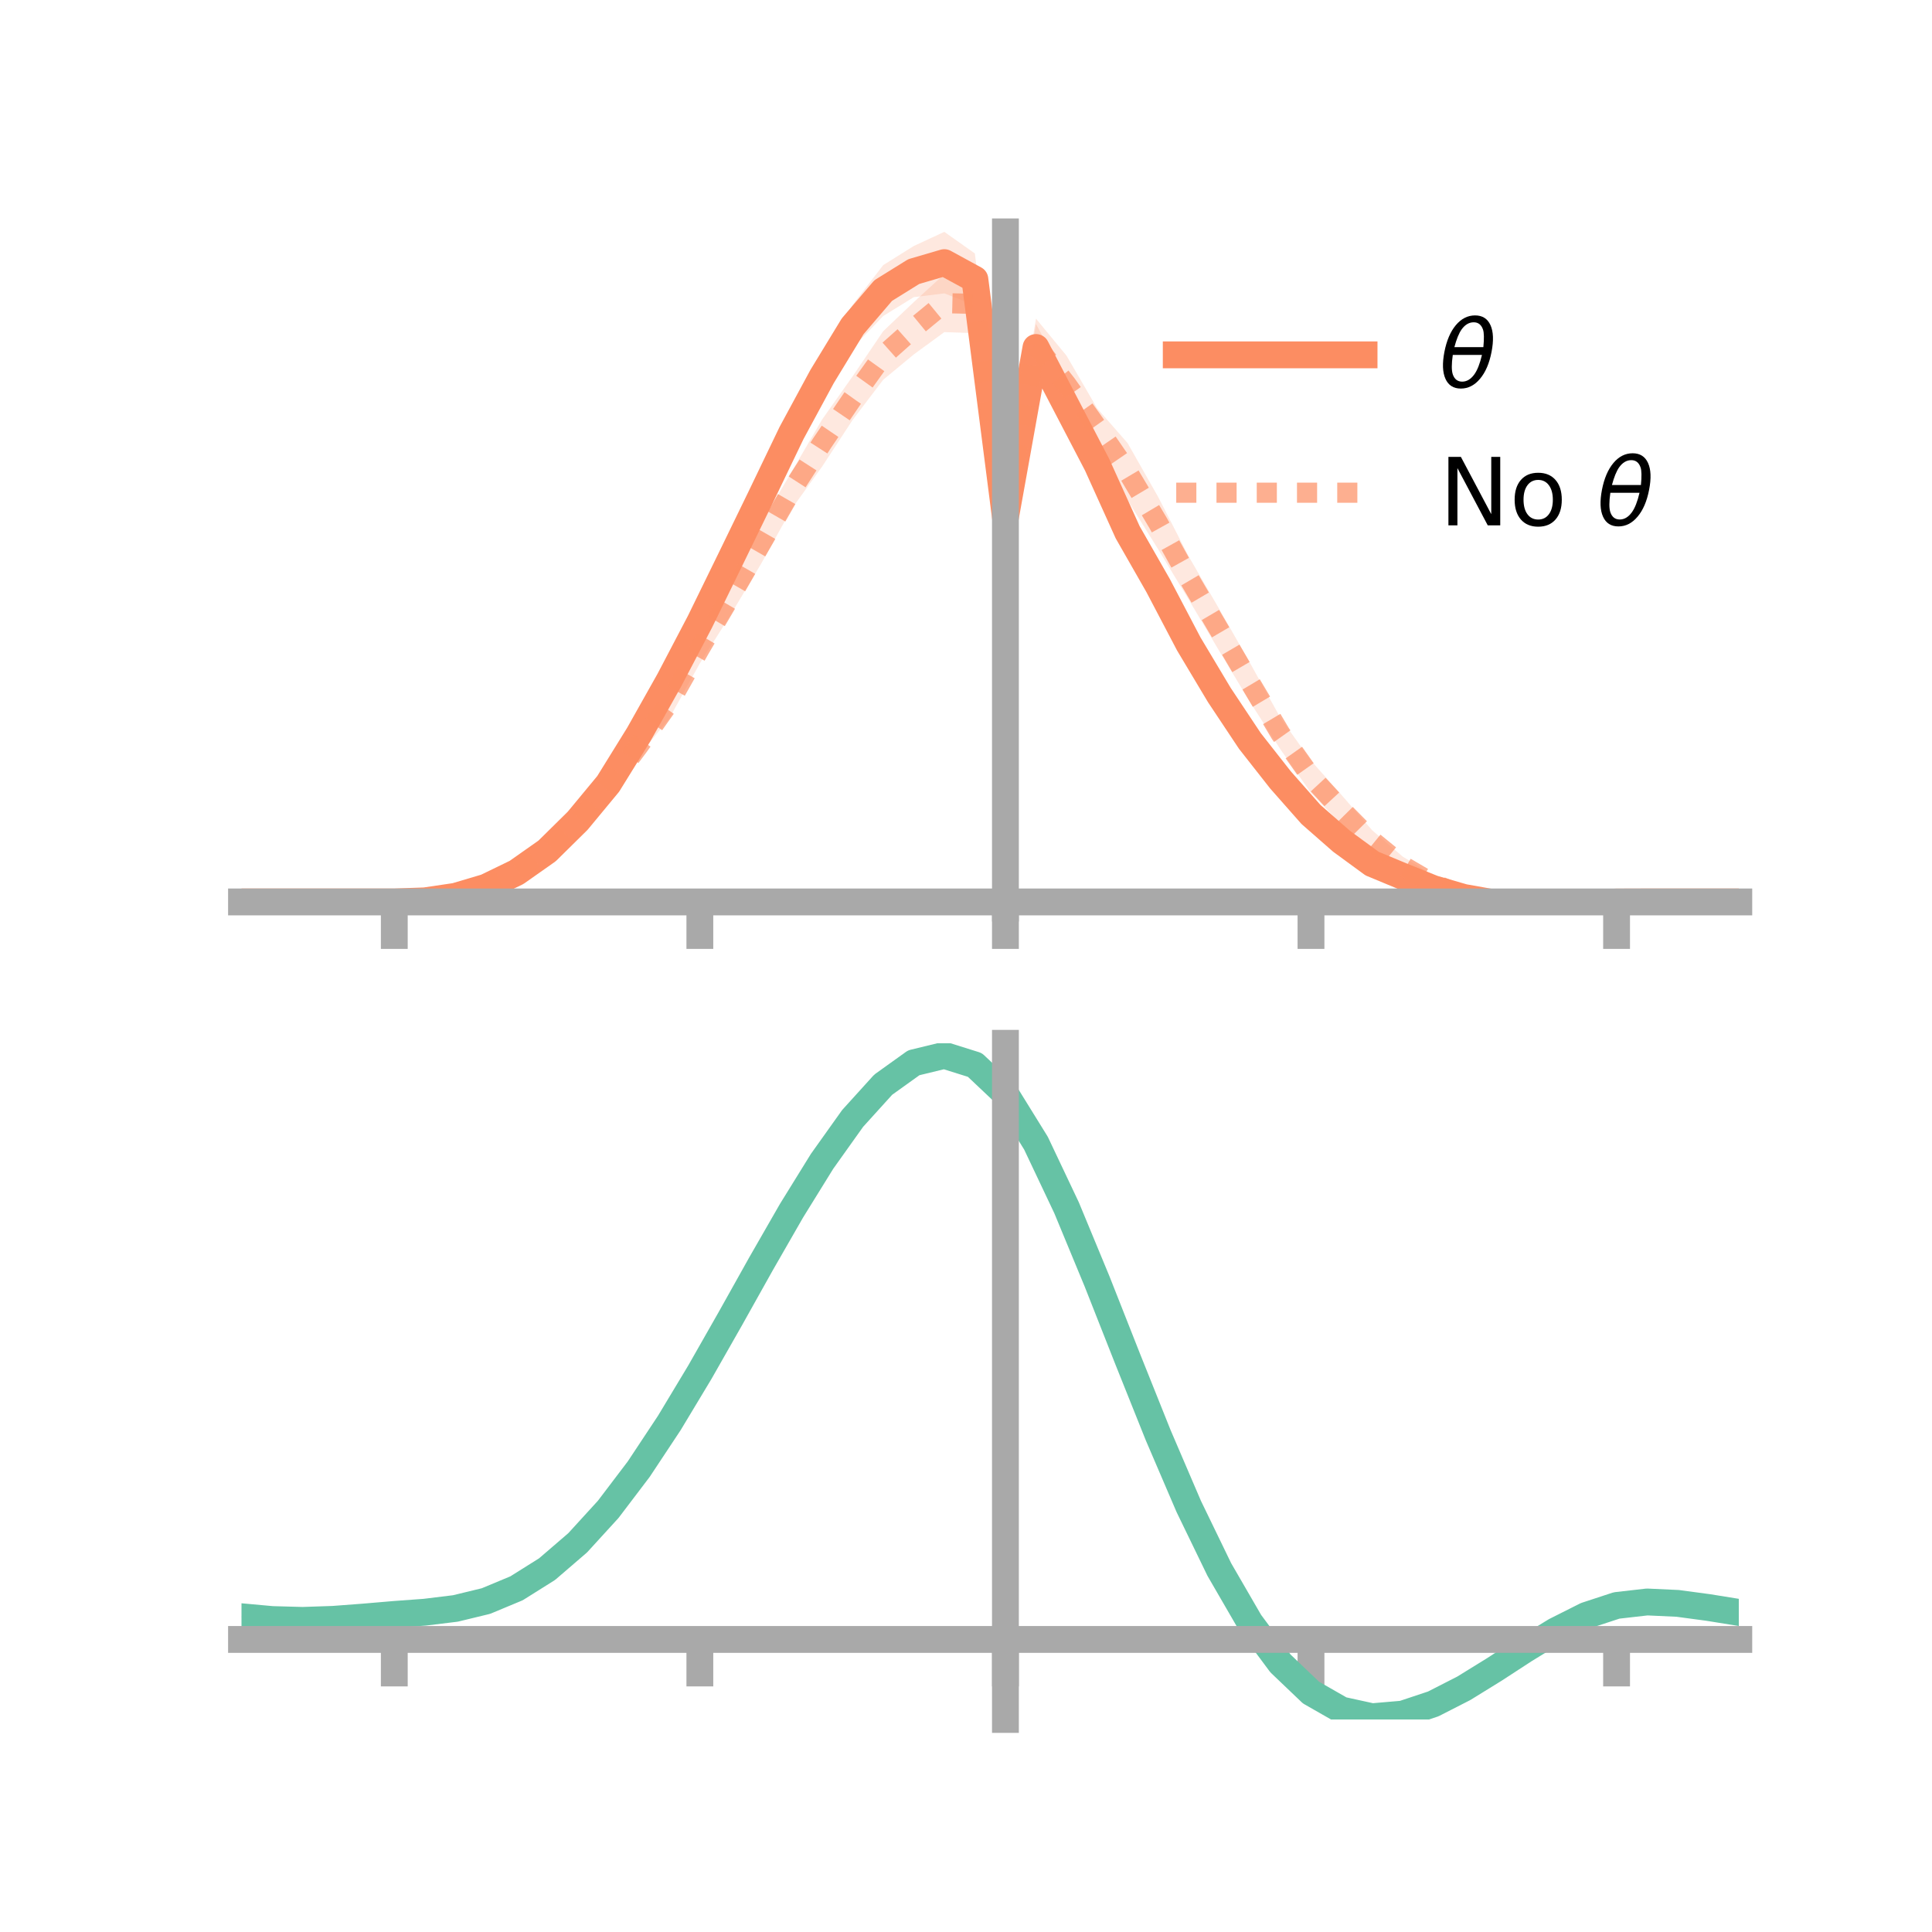 <?xml version="1.0" encoding="utf-8" standalone="no"?>
<!DOCTYPE svg PUBLIC "-//W3C//DTD SVG 1.1//EN"
  "http://www.w3.org/Graphics/SVG/1.1/DTD/svg11.dtd">
<!-- Created with matplotlib (https://matplotlib.org/) -->
<svg height="144pt" version="1.1" viewBox="0 0 144 144" width="144pt" xmlns="http://www.w3.org/2000/svg" xmlns:xlink="http://www.w3.org/1999/xlink">
 <defs>
  <style type="text/css">*{stroke-linecap:butt;stroke-linejoin:round;}</style>
 </defs>
 <g id="figure_1">
  <g id="patch_1">
   <path d="M 0 144 
L 144 144 
L 144 0 
L 0 0 
z
" style="fill:none;"/>
  </g>
  <g id="axes_1">
   <g id="patch_2">
    <path d="M 18 67.68 
L 129.6 67.68 
L 129.6 17.28 
L 18 17.28 
z
" style="fill:none;"/>
   </g>
   <g id="PolyCollection_1">
    <path clip-path="url(#p0b92d2992b)" d="M 18 67.225 
L 18 67.225 
L 20.278 67.225 
L 22.555 67.225 
L 24.833 67.225 
L 27.11 67.225 
L 29.388 67.225 
L 31.665 67.102 
L 33.943 66.664 
L 36.22 65.878 
L 38.498 64.653 
L 40.776 62.964 
L 43.053 60.596 
L 45.331 57.776 
L 47.608 53.796 
L 49.886 49.715 
L 52.163 45.237 
L 54.441 40.2 
L 56.718 35.623 
L 58.996 30.521 
L 61.273 26.327 
L 63.551 22.719 
L 65.829 19.759 
L 68.106 18.336 
L 70.384 17.28 
L 72.661 18.892 
L 74.939 37.391 
L 77.216 24.143 
L 79.494 28.39 
L 81.771 32.991 
L 84.049 37.961 
L 86.327 42.052 
L 88.604 46.36 
L 90.882 50.217 
L 93.159 54.069 
L 95.437 56.967 
L 97.714 59.575 
L 99.992 61.606 
L 102.269 63.573 
L 104.547 64.656 
L 106.824 65.768 
L 109.102 66.416 
L 111.38 66.926 
L 113.657 67.202 
L 115.935 67.294 
L 118.212 67.282 
L 120.49 67.229 
L 122.767 67.225 
L 125.045 67.225 
L 127.322 67.225 
L 129.6 67.225 
L 129.6 67.225 
L 129.6 67.225 
L 127.322 67.225 
L 125.045 67.225 
L 122.767 67.225 
L 120.49 67.235 
L 118.212 67.37 
L 115.935 67.54 
L 113.657 67.68 
L 111.38 67.665 
L 109.102 67.365 
L 106.824 66.695 
L 104.547 65.974 
L 102.269 65.165 
L 99.992 63.801 
L 97.714 61.84 
L 95.437 59.285 
L 93.159 56.382 
L 90.882 53.389 
L 88.604 49.627 
L 86.327 45.261 
L 84.049 41.381 
L 81.771 36.28 
L 79.494 32.151 
L 77.216 27.658 
L 74.939 39.734 
L 72.661 22.741 
L 70.384 21.867 
L 68.106 22.148 
L 65.829 23.554 
L 63.551 25.926 
L 61.273 29.802 
L 58.996 34.027 
L 56.718 38.403 
L 54.441 43.192 
L 52.163 47.475 
L 49.886 51.683 
L 47.608 55.702 
L 45.331 59.077 
L 43.053 61.76 
L 40.776 63.883 
L 38.498 65.401 
L 36.22 66.385 
L 33.943 66.951 
L 31.665 67.187 
L 29.388 67.225 
L 27.11 67.225 
L 24.833 67.225 
L 22.555 67.225 
L 20.278 67.225 
L 18 67.225 
z
" style="fill:#fc8d62;fill-opacity:0.2;"/>
   </g>
   <g id="PolyCollection_2">
    <path clip-path="url(#p0b92d2992b)" d="M 18 67.225 
L 18 67.225 
L 20.278 67.225 
L 22.555 67.225 
L 24.833 67.225 
L 27.11 67.225 
L 29.388 67.223 
L 31.665 67.085 
L 33.943 66.66 
L 36.22 65.844 
L 38.498 64.615 
L 40.776 62.712 
L 43.053 60.6 
L 45.331 57.866 
L 47.608 54.835 
L 49.886 51.215 
L 52.163 47.254 
L 54.441 43.108 
L 56.718 39.019 
L 58.996 35.186 
L 61.273 31.272 
L 63.551 28.047 
L 65.829 24.686 
L 68.106 22.517 
L 70.384 20.434 
L 72.661 20.465 
L 74.939 37.161 
L 77.216 23.748 
L 79.494 26.512 
L 81.771 30.43 
L 84.049 33.033 
L 86.327 37.048 
L 88.604 41.486 
L 90.882 45.406 
L 93.159 49.398 
L 95.437 53.507 
L 97.714 56.696 
L 99.992 59.255 
L 102.269 61.878 
L 104.547 63.843 
L 106.824 65.232 
L 109.102 66.266 
L 111.38 66.902 
L 113.657 67.195 
L 115.935 67.296 
L 118.212 67.281 
L 120.49 67.23 
L 122.767 67.225 
L 125.045 67.225 
L 127.322 67.225 
L 129.6 67.225 
L 129.6 67.225 
L 129.6 67.225 
L 127.322 67.225 
L 125.045 67.225 
L 122.767 67.225 
L 120.49 67.236 
L 118.212 67.361 
L 115.935 67.555 
L 113.657 67.691 
L 111.38 67.585 
L 109.102 67.319 
L 106.824 66.486 
L 104.547 65.213 
L 102.269 63.461 
L 99.992 61.468 
L 97.714 59.099 
L 95.437 55.855 
L 93.159 52.31 
L 90.882 48.53 
L 88.604 44.699 
L 86.327 40.945 
L 84.049 37.292 
L 81.771 33.266 
L 79.494 30.795 
L 77.216 27.71 
L 74.939 39.187 
L 72.661 24.834 
L 70.384 24.754 
L 68.106 26.42 
L 65.829 28.306 
L 63.551 31.298 
L 61.273 34.78 
L 58.996 37.945 
L 56.718 42.038 
L 54.441 45.849 
L 52.163 49.438 
L 49.886 53.543 
L 47.608 56.341 
L 45.331 59.42 
L 43.053 61.885 
L 40.776 63.853 
L 38.498 65.195 
L 36.22 66.341 
L 33.943 66.933 
L 31.665 67.19 
L 29.388 67.227 
L 27.11 67.225 
L 24.833 67.225 
L 22.555 67.225 
L 20.278 67.225 
L 18 67.225 
z
" style="fill:#fc8d62;fill-opacity:0.2;"/>
   </g>
   <g id="matplotlib.axis_1">
    <g id="xtick_1">
     <g id="line2d_1">
      <defs>
       <path d="M 0 0 
L 0 3.5 
" id="m3b36f8910e" style="stroke:#a9a9a9;stroke-width:2;"/>
      </defs>
      <g>
       <use style="fill:#a9a9a9;stroke:#a9a9a9;stroke-width:2;" x="29.388" xlink:href="#m3b36f8910e" y="67.225"/>
      </g>
     </g>
    </g>
    <g id="xtick_2">
     <g id="line2d_2">
      <g>
       <use style="fill:#a9a9a9;stroke:#a9a9a9;stroke-width:2;" x="52.163" xlink:href="#m3b36f8910e" y="67.225"/>
      </g>
     </g>
    </g>
    <g id="xtick_3">
     <g id="line2d_3">
      <g>
       <use style="fill:#a9a9a9;stroke:#a9a9a9;stroke-width:2;" x="74.939" xlink:href="#m3b36f8910e" y="67.225"/>
      </g>
     </g>
    </g>
    <g id="xtick_4">
     <g id="line2d_4">
      <g>
       <use style="fill:#a9a9a9;stroke:#a9a9a9;stroke-width:2;" x="97.714" xlink:href="#m3b36f8910e" y="67.225"/>
      </g>
     </g>
    </g>
    <g id="xtick_5">
     <g id="line2d_5">
      <g>
       <use style="fill:#a9a9a9;stroke:#a9a9a9;stroke-width:2;" x="120.49" xlink:href="#m3b36f8910e" y="67.225"/>
      </g>
     </g>
    </g>
   </g>
   <g id="matplotlib.axis_2"/>
   <g id="line2d_6">
    <path clip-path="url(#p0b92d2992b)" d="M 18 67.225 
L 20.278 67.225 
L 22.555 67.225 
L 24.833 67.225 
L 27.11 67.225 
L 29.388 67.225 
L 31.665 67.145 
L 33.943 66.808 
L 36.22 66.132 
L 38.498 65.027 
L 40.776 63.424 
L 43.053 61.178 
L 45.331 58.426 
L 47.608 54.749 
L 49.886 50.699 
L 52.163 46.356 
L 54.441 41.696 
L 56.718 37.013 
L 58.996 32.274 
L 61.273 28.064 
L 63.551 24.322 
L 65.829 21.656 
L 68.106 20.242 
L 70.384 19.574 
L 72.661 20.816 
L 74.939 38.562 
L 77.216 25.9 
L 79.494 30.271 
L 81.771 34.635 
L 84.049 39.671 
L 86.327 43.657 
L 88.604 47.994 
L 90.882 51.803 
L 93.159 55.226 
L 95.437 58.126 
L 97.714 60.707 
L 99.992 62.703 
L 102.269 64.369 
L 104.547 65.315 
L 106.824 66.232 
L 109.102 66.891 
L 111.38 67.295 
L 113.657 67.441 
L 115.935 67.417 
L 118.212 67.326 
L 120.49 67.232 
L 122.767 67.225 
L 125.045 67.225 
L 127.322 67.225 
L 129.6 67.225 
" style="fill:none;stroke:#fc8d62;stroke-linecap:square;stroke-width:2;"/>
   </g>
   <g id="line2d_7">
    <path clip-path="url(#p0b92d2992b)" d="M 18 67.225 
L 20.278 67.225 
L 22.555 67.225 
L 24.833 67.225 
L 27.11 67.225 
L 29.388 67.225 
L 31.665 67.138 
L 33.943 66.797 
L 36.22 66.093 
L 38.498 64.905 
L 40.776 63.283 
L 43.053 61.243 
L 45.331 58.643 
L 47.608 55.588 
L 49.886 52.379 
L 52.163 48.346 
L 54.441 44.479 
L 56.718 40.528 
L 58.996 36.565 
L 61.273 33.026 
L 63.551 29.672 
L 65.829 26.496 
L 68.106 24.469 
L 70.384 22.594 
L 72.661 22.65 
L 74.939 38.174 
L 77.216 25.729 
L 79.494 28.653 
L 81.771 31.848 
L 84.049 35.163 
L 86.327 38.997 
L 88.604 43.093 
L 90.882 46.968 
L 93.159 50.854 
L 95.437 54.681 
L 97.714 57.897 
L 99.992 60.362 
L 102.269 62.669 
L 104.547 64.528 
L 106.824 65.859 
L 109.102 66.793 
L 111.38 67.244 
L 113.657 67.443 
L 115.935 67.425 
L 118.212 67.321 
L 120.49 67.233 
L 122.767 67.225 
L 125.045 67.225 
L 127.322 67.225 
L 129.6 67.225 
" style="fill:none;stroke:#fc8d62;stroke-dasharray:1.5,1.5;stroke-dashoffset:0;stroke-opacity:0.7;stroke-width:1.5;"/>
   </g>
   <g id="patch_3">
    <path d="M 74.939 67.68 
L 74.939 17.28 
" style="fill:none;stroke:#a9a9a9;stroke-linecap:square;stroke-linejoin:miter;stroke-width:2;"/>
   </g>
   <g id="patch_4">
    <path d="M 129.6 67.68 
L 129.6 17.28 
" style="fill:none;"/>
   </g>
   <g id="patch_5">
    <path d="M 18 67.225 
L 129.6 67.225 
" style="fill:none;stroke:#a9a9a9;stroke-linecap:square;stroke-linejoin:miter;stroke-width:2;"/>
   </g>
   <g id="patch_6">
    <path d="M 18 17.28 
L 129.6 17.28 
" style="fill:none;"/>
   </g>
   <g id="legend_1">
    <g id="line2d_8">
     <path d="M 87.67 26.449 
L 101.67 26.449 
" style="fill:none;stroke:#fc8d62;stroke-linecap:square;stroke-width:2;"/>
    </g>
    <g id="line2d_9"/>
    <g id="text_1">
     <!-- $\theta$ -->
     <g transform="translate(107.27 28.899)scale(0.07 -0.07)">
      <defs>
       <path d="M 45.516 34.672 
L 14.453 34.672 
Q 12.359 20.062 14.5 13.875 
Q 17.188 6.25 24.469 6.25 
Q 31.781 6.25 37.359 13.922 
Q 42.234 20.656 45.516 34.672 
z
M 47.016 42.969 
Q 48.344 56.844 46.625 61.719 
Q 43.953 69.438 36.766 69.438 
Q 29.297 69.438 23.828 61.812 
Q 19.531 55.672 16.156 42.969 
z
M 38.188 76.766 
Q 49.906 76.766 54.594 66.406 
Q 59.281 56.109 55.719 37.844 
Q 52.203 19.625 43.453 9.281 
Q 34.766 -1.125 23.047 -1.125 
Q 11.281 -1.125 6.641 9.281 
Q 2 19.625 5.516 37.844 
Q 9.078 56.109 17.719 66.406 
Q 26.422 76.766 38.188 76.766 
z
" id="DejaVuSans-Oblique-952"/>
      </defs>
      <use transform="translate(0 0.234)" xlink:href="#DejaVuSans-Oblique-952"/>
     </g>
    </g>
    <g id="line2d_10">
     <path d="M 87.67 36.724 
L 101.67 36.724 
" style="fill:none;stroke:#fc8d62;stroke-dasharray:1.5,1.5;stroke-dashoffset:0;stroke-opacity:0.7;stroke-width:1.5;"/>
    </g>
    <g id="line2d_11"/>
    <g id="text_2">
     <!-- No $\theta$ -->
     <g transform="translate(107.27 39.174)scale(0.07 -0.07)">
      <defs>
       <path d="M 9.812 72.906 
L 23.094 72.906 
L 55.422 11.922 
L 55.422 72.906 
L 64.984 72.906 
L 64.984 0 
L 51.703 0 
L 19.391 60.984 
L 19.391 0 
L 9.812 0 
z
" id="DejaVuSans-78"/>
       <path d="M 30.609 48.391 
Q 23.391 48.391 19.188 42.75 
Q 14.984 37.109 14.984 27.297 
Q 14.984 17.484 19.156 11.844 
Q 23.344 6.203 30.609 6.203 
Q 37.797 6.203 41.984 11.859 
Q 46.188 17.531 46.188 27.297 
Q 46.188 37.016 41.984 42.703 
Q 37.797 48.391 30.609 48.391 
z
M 30.609 56 
Q 42.328 56 49.016 48.375 
Q 55.719 40.766 55.719 27.297 
Q 55.719 13.875 49.016 6.219 
Q 42.328 -1.422 30.609 -1.422 
Q 18.844 -1.422 12.172 6.219 
Q 5.516 13.875 5.516 27.297 
Q 5.516 40.766 12.172 48.375 
Q 18.844 56 30.609 56 
z
" id="DejaVuSans-111"/>
       <path id="DejaVuSans-32"/>
      </defs>
      <use transform="translate(0 0.234)" xlink:href="#DejaVuSans-78"/>
      <use transform="translate(74.805 0.234)" xlink:href="#DejaVuSans-111"/>
      <use transform="translate(135.986 0.234)" xlink:href="#DejaVuSans-32"/>
      <use transform="translate(167.773 0.234)" xlink:href="#DejaVuSans-Oblique-952"/>
     </g>
    </g>
   </g>
  </g>
  <g id="axes_2">
   <g id="patch_7">
    <path d="M 18 128.16 
L 129.6 128.16 
L 129.6 77.76 
L 18 77.76 
z
" style="fill:none;"/>
   </g>
   <g id="PolyCollection_3">
    <path clip-path="url(#pe511aaae64)" d="M 18 120.541 
L 18 120.466 
L 20.278 120.682 
L 22.555 120.743 
L 24.833 120.659 
L 27.11 120.477 
L 29.388 120.275 
L 31.665 120.102 
L 33.943 119.818 
L 36.22 119.26 
L 38.498 118.301 
L 40.776 116.849 
L 43.053 114.855 
L 45.331 112.309 
L 47.608 109.244 
L 49.886 105.726 
L 52.163 101.857 
L 54.441 97.767 
L 56.718 93.609 
L 58.996 89.557 
L 61.273 85.802 
L 63.551 82.543 
L 65.829 79.982 
L 68.106 78.322 
L 70.384 77.76 
L 72.661 78.487 
L 74.939 80.67 
L 77.216 84.401 
L 79.494 89.279 
L 81.771 94.856 
L 84.049 100.714 
L 86.327 106.488 
L 88.604 111.878 
L 90.882 116.649 
L 93.159 120.636 
L 95.437 123.743 
L 97.714 125.937 
L 99.992 127.247 
L 102.269 127.751 
L 104.547 127.56 
L 106.824 126.815 
L 109.102 125.669 
L 111.38 124.286 
L 113.657 122.828 
L 115.935 121.457 
L 118.212 120.324 
L 120.49 119.582 
L 122.767 119.325 
L 125.045 119.436 
L 127.322 119.751 
L 129.6 120.131 
L 129.6 120.23 
L 129.6 120.23 
L 127.322 119.874 
L 125.045 119.578 
L 122.767 119.479 
L 120.49 119.742 
L 118.212 120.495 
L 115.935 121.654 
L 113.657 123.069 
L 111.38 124.576 
L 109.102 126.006 
L 106.824 127.188 
L 104.547 127.957 
L 102.269 128.16 
L 99.992 127.666 
L 97.714 126.374 
L 95.437 124.222 
L 93.159 121.194 
L 90.882 117.321 
L 88.604 112.694 
L 86.327 107.467 
L 84.049 101.864 
L 81.771 96.175 
L 79.494 90.754 
L 77.216 86.01 
L 74.939 82.383 
L 72.661 80.264 
L 70.384 79.561 
L 68.106 80.106 
L 65.829 81.71 
L 63.551 84.178 
L 61.273 87.313 
L 58.996 90.918 
L 56.718 94.802 
L 54.441 98.784 
L 52.163 102.697 
L 49.886 106.395 
L 47.608 109.758 
L 45.331 112.692 
L 43.053 115.135 
L 40.776 117.058 
L 38.498 118.468 
L 36.22 119.405 
L 33.943 119.951 
L 31.665 120.226 
L 29.388 120.387 
L 27.11 120.573 
L 24.833 120.736 
L 22.555 120.804 
L 20.278 120.741 
L 18 120.541 
z
" style="fill:#66c2a5;fill-opacity:0.2;"/>
   </g>
   <g id="matplotlib.axis_3">
    <g id="xtick_6">
     <g id="line2d_12">
      <g>
       <use style="fill:#a9a9a9;stroke:#a9a9a9;stroke-width:2;" x="29.388" xlink:href="#m3b36f8910e" y="122.196"/>
      </g>
     </g>
    </g>
    <g id="xtick_7">
     <g id="line2d_13">
      <g>
       <use style="fill:#a9a9a9;stroke:#a9a9a9;stroke-width:2;" x="52.163" xlink:href="#m3b36f8910e" y="122.196"/>
      </g>
     </g>
    </g>
    <g id="xtick_8">
     <g id="line2d_14">
      <g>
       <use style="fill:#a9a9a9;stroke:#a9a9a9;stroke-width:2;" x="74.939" xlink:href="#m3b36f8910e" y="122.196"/>
      </g>
     </g>
    </g>
    <g id="xtick_9">
     <g id="line2d_15">
      <g>
       <use style="fill:#a9a9a9;stroke:#a9a9a9;stroke-width:2;" x="97.714" xlink:href="#m3b36f8910e" y="122.196"/>
      </g>
     </g>
    </g>
    <g id="xtick_10">
     <g id="line2d_16">
      <g>
       <use style="fill:#a9a9a9;stroke:#a9a9a9;stroke-width:2;" x="120.49" xlink:href="#m3b36f8910e" y="122.196"/>
      </g>
     </g>
    </g>
   </g>
   <g id="matplotlib.axis_4"/>
   <g id="line2d_17">
    <path clip-path="url(#pe511aaae64)" d="M 18 120.503 
L 20.278 120.711 
L 22.555 120.774 
L 24.833 120.697 
L 27.11 120.525 
L 29.388 120.331 
L 31.665 120.164 
L 33.943 119.885 
L 36.22 119.333 
L 38.498 118.384 
L 40.776 116.954 
L 43.053 114.995 
L 45.331 112.501 
L 47.608 109.501 
L 49.886 106.061 
L 52.163 102.277 
L 54.441 98.275 
L 56.718 94.205 
L 58.996 90.238 
L 61.273 86.558 
L 63.551 83.36 
L 65.829 80.846 
L 68.106 79.214 
L 70.384 78.661 
L 72.661 79.375 
L 74.939 81.527 
L 77.216 85.206 
L 79.494 90.016 
L 81.771 95.515 
L 84.049 101.289 
L 86.327 106.978 
L 88.604 112.286 
L 90.882 116.985 
L 93.159 120.915 
L 95.437 123.982 
L 97.714 126.155 
L 99.992 127.457 
L 102.269 127.955 
L 104.547 127.759 
L 106.824 127.001 
L 109.102 125.837 
L 111.38 124.431 
L 113.657 122.949 
L 115.935 121.556 
L 118.212 120.41 
L 120.49 119.662 
L 122.767 119.402 
L 125.045 119.507 
L 127.322 119.813 
L 129.6 120.18 
" style="fill:none;stroke:#66c2a5;stroke-linecap:square;stroke-width:2;"/>
   </g>
   <g id="patch_8">
    <path d="M 74.939 128.16 
L 74.939 77.76 
" style="fill:none;stroke:#a9a9a9;stroke-linecap:square;stroke-linejoin:miter;stroke-width:2;"/>
   </g>
   <g id="patch_9">
    <path d="M 129.6 128.16 
L 129.6 77.76 
" style="fill:none;"/>
   </g>
   <g id="patch_10">
    <path d="M 18 122.196 
L 129.6 122.196 
" style="fill:none;stroke:#a9a9a9;stroke-linecap:square;stroke-linejoin:miter;stroke-width:2;"/>
   </g>
   <g id="patch_11">
    <path d="M 18 77.76 
L 129.6 77.76 
" style="fill:none;"/>
   </g>
  </g>
 </g>
 <defs>
  <clipPath id="p0b92d2992b">
   <rect height="50.4" width="111.6" x="18" y="17.28"/>
  </clipPath>
  <clipPath id="pe511aaae64">
   <rect height="50.4" width="111.6" x="18" y="77.76"/>
  </clipPath>
 </defs>
</svg>
